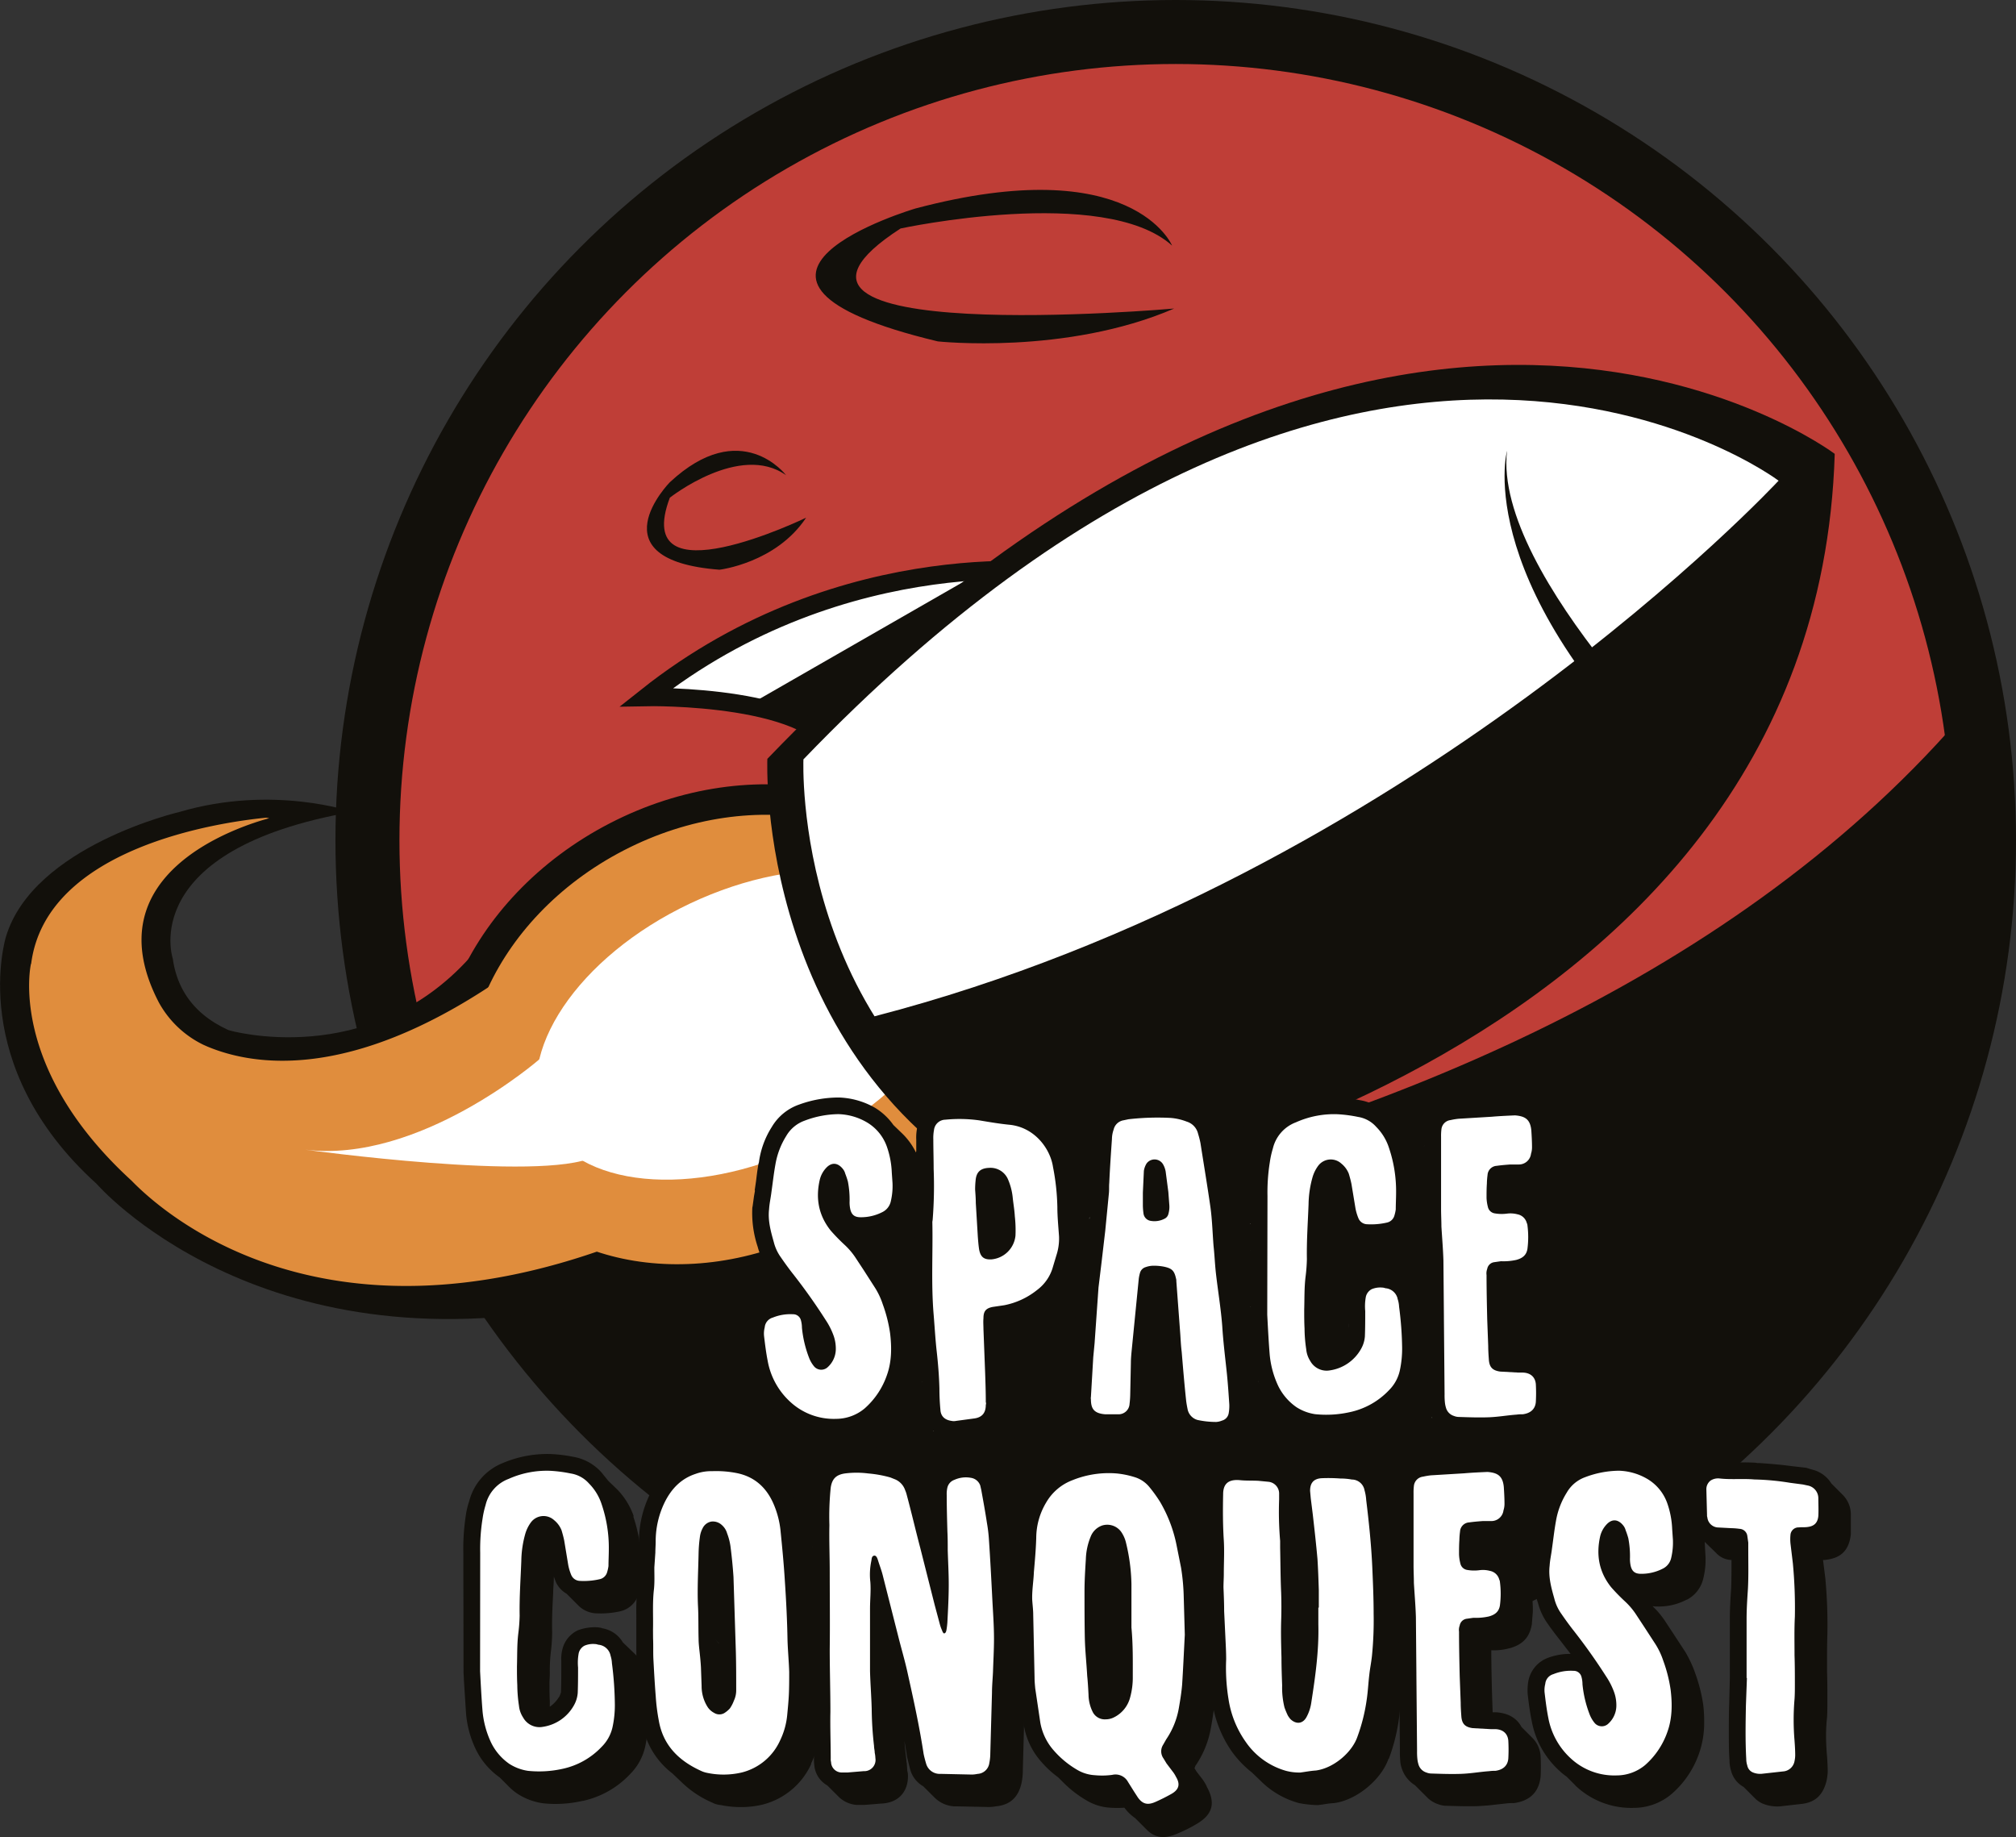 <svg xmlns="http://www.w3.org/2000/svg" viewBox="0 0 661.51 602.79"><rect x="0" y="0" width="661.51" height="602.79" fill="#333333" stroke="none"/><defs><style>.cls-1{fill:#bf3e37;stroke-width:21px;}.cls-1,.cls-3,.cls-6{stroke:#12100b;stroke-miterlimit:10;}.cls-2{fill:#12100b;}.cls-3,.cls-4{fill:#e08d3d;}.cls-3{stroke-width:10px;}.cls-5,.cls-6{fill:#fff;}.cls-6{stroke-width:6px;}</style></defs><title>logo</title><g id="planete"><circle class="cls-1" cx="385.79" cy="275.72" r="265.22"/><path class="cls-2" d="M283,639s320-2,474-178.67c0,0,14.6,75.75-10,136.54s-34.44,80-111.87,131.4-161.81,39.39-192.19,30.78S332.82,707.4,320.21,695,283.67,650.33,283,639Z" transform="translate(-114.21 -224.28)"/><path class="cls-2" d="M409.72,299.25s66.87-14.39,89.09,5.62c0,0-12.87-31.11-84.24-12.17,0,0-78.26,23.09,7.36,43.6,0,0,42,4.55,77.55-10.78C499.48,325.52,348.52,338.82,409.72,299.25Z" transform="translate(-114.21 -224.28)"/><path class="cls-2" d="M334,387.59s23-18.17,38.15-7.38c0,0-14.76-19.5-38.17,2.33,0,0-25,25.52,16.32,28.68,0,0,18.55-2.18,28.42-17.07C378.72,394.14,321,422.14,334,387.59Z" transform="translate(-114.21 -224.28)"/></g><g id="trace_fusée" data-name="trace fusée"><path class="cls-2" d="M284.22,544.06s-34,23.9-62.7,23.21c0,0-46.08,4.16-50.61-28.41,0,0-12.09-35.74,58.92-48.18,0,0-26.06-9-56.65,0,0,0-48,11.11-57,40.91,0,0-13.31,42.18,29.74,81.15,0,0,52.87,61.2,159.43,39.82C305.32,652.56,341.53,581.12,284.22,544.06Z" transform="translate(-114.21 -224.28)"/><path class="cls-2" d="M189.33,562.34s45.79,13.28,79.17-24C268.5,538.38,275.67,629.69,189.33,562.34Z" transform="translate(-114.21 -224.28)"/><ellipse class="cls-3" cx="350.95" cy="565.4" rx="91.8" ry="74.86" transform="translate(-334.48 -0.27) rotate(-27.31)"/><path class="cls-4" d="M200.8,493.1c-1.74.38-3.42.77-5,1.19Q198.22,493.69,200.8,493.1Z" transform="translate(-114.21 -224.28)"/><path class="cls-4" d="M293.89,532.45a187.44,187.44,0,0,1-17.45,14.47h0c-47.45,31.78-78.7,27.23-94.16,20.77l-.25-.11-1.06-.47a33.17,33.17,0,0,1-14.61-13.85c-22.11-42.41,26.41-57.87,36.25-60.52h-.13a5.09,5.09,0,0,1-.71-.13h-.27l-.18,0c-14.45,1.43-72,9.53-76.89,47.94l-.06,0s-7.87,33.75,33,71.13v0c10.56,10.9,62.2,56.6,157.57,21.56C314.93,633.15,412.34,567.61,293.89,532.45Zm-98.12-38.15c1.61-.42,3.29-.82,5-1.19Q198.22,493.69,195.77,494.29Z" transform="translate(-114.21 -224.28)"/><ellipse class="cls-5" cx="359.48" cy="560.54" rx="73.75" ry="44.05" transform="translate(-319.36 -16.76) rotate(-25.31)"/><path class="cls-5" d="M291.18,571.88s-39.43,34.37-76.93,29.62c0,0,77.5,10.73,94.75,2.37S312.35,574.75,291.18,571.88Z" transform="translate(-114.21 -224.28)"/></g><g id="fusee"><g id="ailes"><path class="cls-6" d="M464.72,412.32S391.84,401,326.33,453c0,0,58.08-1.13,63.21,20.51C389.55,473.54,462.44,450.61,464.72,412.32Z" transform="translate(-114.21 -224.28)"/><polygon class="cls-2" points="247.22 230.47 318.24 189.69 274.12 237.28 247.22 230.47"/></g><g id="ailes_-_copie" data-name="ailes - copie"><path class="cls-2" d="M545.48,581.74s-33.34,65.79-113.83,88.6c0,0,34.82-46.5,20.24-63.3C451.89,607,513.05,561.24,545.48,581.74Z" transform="translate(-114.21 -224.28)"/></g><g id="corps"><path class="cls-2" d="M366,473.28s-4.41,102.12,85.62,146.49c0,0,258.38-40.76,264.62-246.57C716.26,373.2,569.07,262.15,366,473.28Z" transform="translate(-114.21 -224.28)"/><path class="cls-5" d="M377.84,473.45s-4,93.3,78.22,133.83c0,0,236.06-37.23,241.76-225.27C697.82,382,563.34,280.55,377.84,473.45Z" transform="translate(-114.21 -224.28)"/><path class="cls-2" d="M697.82,382S577.05,512.16,401.15,557.76c0,0-13.86,15.33,52.45,57.27,0,0,132.7-30.79,185.36-88.64C639,526.39,727.41,441.63,697.82,382Z" transform="translate(-114.21 -224.28)"/><path class="cls-2" d="M608.71,372.19s-12.59,45.33,61.56,113.33l6.25-4.19S604,413.32,608.71,372.19Z" transform="translate(-114.21 -224.28)"/></g></g><g id="titre_v" data-name="titre v"><g id="conquest"><path class="cls-5" d="M716.43,720.2c-1.07-2.89-.83-8.09-4-9.21a87.64,87.64,0,0,0-14.1-3.62c-5-.86-9.94-1.68-15-1.24-4.34.37-8.32,1.67-12.46,2.78.32.88.61,1.77.92,2.63.92,2.57-1,5.47-3.49,6.15a5.09,5.09,0,0,1-6.15-3.49c-.31-.87-.57-1.76-.91-2.62.09.24-1-1.16-.14-.56a58.11,58.11,0,0,1-4.79-4,4.15,4.15,0,0,1-1.26-2.1c-5-.43-10.22-.83-15.21.06-3.24.58-8.1.33-10.79,2.46a5.66,5.66,0,0,1-.78.51,4.53,4.53,0,0,1-4,3.33c.94,2.42.12,5.61-2.5,6.67a5.43,5.43,0,0,1-.68,7,5.33,5.33,0,0,1-1.57,6.7,4.69,4.69,0,0,1,.23,1.41,4.61,4.61,0,0,1-1.31,3.3c1.16,2.24,1.3,4.78.72,7.87-.33,1.73,1.44,5.14,2,6.75a18,18,0,0,0,3.79,6.13,5,5,0,0,1,1.2,4c4.62,1.26,6,8.69.42,9.53-2.06.31-4.16.59-6.26.84-.21.56-.44,1.12-.65,1.68q-.2.51-.37,1l0,.17a9.25,9.25,0,0,1-.93,4.71,5.22,5.22,0,0,1-1.5,4,65.93,65.93,0,0,1,4.31,10c1.44,4.22,3.76,7.72,4.62,11.95a5.54,5.54,0,0,1,4.05,3.08,6.44,6.44,0,0,1,1.72.13c2,.45,3.74,1.69,5.72,2.29,3.36,1,6.77,1.68,10.22,2.36,2.43.48,4.83,1.1,7.23,1.74a3.93,3.93,0,0,1,1.43-2.75c2.86-2.24,8.69-5.34,9.21-9a3.46,3.46,0,0,1,.27-.89,4.47,4.47,0,0,1-.68-4.18,27.07,27.07,0,0,0,.65-6.5c.11-2.35.7-4.64.67-7a4.52,4.52,0,0,1,3.85-4.73q.1-1.69.17-3.37a5.24,5.24,0,0,1-1.06-1,30.73,30.73,0,0,1-5-9.13,29.94,29.94,0,0,0-4.33-7,3.87,3.87,0,0,1-.75-2.61,18.45,18.45,0,0,1-3-1.18c-5.75-2.93-.69-11.56,5-8.63-1.11-.56,2.52.5,2.72.57a7.15,7.15,0,0,0,3.33.28c1.21-.14,1.9-1.42,2.85-2.56-3.88-1.36-4.11-7.24-.68-9.13-1-3.75,3-8.41,7.27-5.83,3.33,2,7.43,4,7,8.65-.11,1.16-.23,2.31-.4,3.43a4.53,4.53,0,0,1,1.65,3.73c0,3.29-1.36,6.24-2.42,9.22A5.23,5.23,0,0,1,685,759a66.51,66.51,0,0,1,.67,12.06c-.18,3.13-1.6,5.9-2.1,8.94-.6,3.65.09,7.33-.66,11-.24,1.17-.47,2.31-.73,3.43a5.59,5.59,0,0,1,1.28,4.82c.22-1.28.09.28.13.61s.1.77.13,1.15a8.69,8.69,0,0,1-.1,2.21,5.1,5.1,0,0,1,1.13,2c.59,1.86,5.13,3.68,6.82,4.21a65.87,65.87,0,0,1,6.88,2.46,3.94,3.94,0,0,1,2.25,2.55,9.33,9.33,0,0,0,1.73-.39,4.37,4.37,0,0,1,3.79.32,15.7,15.7,0,0,1,2.08-3c1-1.08,2.35-1.94,2.66-3.48a39.44,39.44,0,0,0,.69-9c-.14-8.19.29-16.27-1.06-24.41a5.18,5.18,0,0,1,.38-3.06,5.44,5.44,0,0,1-.22-1.36c-.21-5.58-.33-11.17-.64-16.75-.22-3.89-.85-7.71-.5-11.61a13.45,13.45,0,0,1,4.67-9.51C718.5,728.7,718.19,725,716.43,720.2Z" transform="translate(-114.21 -224.28)"/><path class="cls-5" d="M616,807.92c-.09-4.13-3.19-8.31-4.59-12.18a58.33,58.33,0,0,0-3.65-8.24,5.58,5.58,0,0,1-.93.08,4.7,4.7,0,0,1-4.82-4.86,4.76,4.76,0,0,1-1.51-3.48c-.16-5.36-1.31-11.42,3.67-15.09,2.44-1.8,5.85-1.8,8.86-2.12a5.66,5.66,0,0,1,0-4.75,32,32,0,0,1-2.12-5.23,40.33,40.33,0,0,1-1.76-6.74,10.89,10.89,0,0,1,.29-3.72,2.56,2.56,0,0,1,0-.8,5.13,5.13,0,0,1-1.65-3.21h-.08c-2.71-.23-5-2.1-5-5,0-2.55,2.28-5.23,5-5,.92.08,1.83.2,2.74.33l1.16.16.31,0a5.26,5.26,0,0,1,1.61-4.54c-1.22-2.46-.45-6,2.31-7.08a5.51,5.51,0,0,1-.85-4.19,4.79,4.79,0,0,1-.84-1.34,4.85,4.85,0,0,1-3.46-1.47,5,5,0,0,1-1.46-3.54,4.93,4.93,0,0,1,.09-.87,5.54,5.54,0,0,1-1.42-.06c-4.12-.7-8.07-1.38-12.1-1.83a4.75,4.75,0,0,1-2.5,1.5c-3.77,1-7.36.56-11.19.76-3.19.16-5.25,2-7.63,3.83.2,1.76.17,3.55.4,5.34.35,2.71-2.54,5-5,5-3,0-4.65-2.3-5-5-.2-1.53.25-3.93-.61-5.07a28.67,28.67,0,0,0-2.85-2.64,5.34,5.34,0,0,1-.92-1.17c-2.23-.11-4.47-.19-6.67-.2-3.78,0-7.54.46-11.31.59.16,2.61-1.44,5.35-4.81,5.35a4.75,4.75,0,0,1-4.83-5.23c-6.46.09-12.91.45-19.36,0a5,5,0,0,1-1.9,3.71,5.69,5.69,0,0,1,.31,3.27,5.5,5.5,0,0,1-.94,4.36,5.41,5.41,0,0,1,0,7.36c4.47,1.75,3.84,9.65-1.9,9.65-5,0-6.11-6-3.4-8.68a5.06,5.06,0,0,1-2.76-6,5,5,0,0,1-2.65-5.08,5.67,5.67,0,0,1-.61,0,4.71,4.71,0,0,1-4.83-4.85,4.59,4.59,0,0,1-3.64-3.82c-4.49-1.07-10.87-2.36-15.39-1.5-3.36.65-6.63,1.89-10,2.27a4.92,4.92,0,0,1-2,1,13.82,13.82,0,0,1-4.4.31,5.19,5.19,0,0,1-1.14,2.16,15.05,15.05,0,0,1-4.15,3.22,6,6,0,0,1-.44,3.89c-.56,1.24-.39,3-.75,4.31a9.69,9.69,0,0,0-.7,3.42c.36,2.71-2.55,5-5,5-3,0-4.64-2.3-5-5-.29-2.19.58-4,1.05-6.08.41-1.82.63-3.49,1.18-5.18a8.62,8.62,0,0,1-1.48-.83,8.61,8.61,0,0,0-2.58-1.58,4.41,4.41,0,0,1-3.54-5.05c-4.95-.69-10.07-1.21-14.33,1.29l.28.74c2.27,6.05-7.4,8.64-9.64,2.66-.7-1.87-.95-5-3.23-5.53a69.6,69.6,0,0,0-7.63-1.14c-3.94-.38-7.89-.61-11.83-1a4.7,4.7,0,0,1-4.74,4l-1.28,0a18.31,18.31,0,0,1-.53,5.18,3.87,3.87,0,0,1-1.08,2.1q.71,1.31,1.33,2.68a10.23,10.23,0,0,1,1,5.72c-.18,1.35-.65,2.7-.73,4.05-.39,6.41-10.39,6.44-10,0a21.14,21.14,0,0,1,.55-3.85c.13-.53.44-1.05.19-1.58a19,19,0,0,0-3.27-5.29,4.61,4.61,0,0,1-1.4-3.95,4.44,4.44,0,0,1-1.06-1.15c-.78-.23-1.56-.47-2.33-.74A5.22,5.22,0,0,1,363.5,706c-1.43-.29-2.86-.57-4.31-.8-4.07-.67-8.42-1.59-12.57-1.24-3.67.31-7.17,1.4-10.86,1.59a31.37,31.37,0,0,0-2.95,4.33c-3.13,5.27-4,10.57-5,16.53-1.07,6.35-10.71,3.65-9.64-2.66.25-1.49.5-3,.78-4.42a5.15,5.15,0,0,1-1.28-1.47c-2.86-4.86-5.39-9.69-11-11.83a5.25,5.25,0,0,1-2.71-2.33c-9.25-.09-19.09-1.59-27.29,3.77-4.48,2.92-4.16,6.72-6.73,10.89a21.79,21.79,0,0,1-1.74,2.29,5.09,5.09,0,0,1,.46,2.15,36.62,36.62,0,0,1-1.14,8.2,39.65,39.65,0,0,0,.3,6.47c.19,4-1,8-.36,12a29.14,29.14,0,0,1,.45,5.79,4.59,4.59,0,0,1,1.39,4.84c-.87,3.26-.16,7.39-.73,10.85-.39,2.38,0,4.76-.26,7.16a15.64,15.64,0,0,0,0,5.8c1.07,3.94,2.84,7.63,4,11.54a30.86,30.86,0,0,0,2.68,7.13c3.75,6.27,10.9,8.49,17.33,11l2,.81a4.81,4.81,0,0,1,2.8-.82,5.4,5.4,0,0,1,1.41.18,5.53,5.53,0,0,1,.93-.34c1.88-.5,3.48-1.69,5.33-2.33a55.69,55.69,0,0,1,5.75-1.33c3-.71,6.88-1.57,9.21-3.71a5.29,5.29,0,0,1,1.58-1c-.73-1.52-1.38-3.12-2-4.79-2.37-6,7.3-8.58,9.64-2.66.29.73.57,1.49.86,2.25a5.6,5.6,0,0,1,1-.09c3.85,0,5.4,3.57,4.65,6.44.86.39,1.73.74,2.53,1.13,5,2.43,10.13,5.34,15.7,6.3,3.94.68,11.41,1.67,14.57-1.55s3.55-8,5.4-11.85c2.78-5.76,11.28-.81,8.69,4.92.92,1.77,1.89,3.68,3.5,4.08a48.55,48.55,0,0,0,7.63,1.27c5.62.47,11.26.49,16.87,1a5.23,5.23,0,0,1,.2-.49c-4.51,0-5.83-5-3.94-7.92-2.9-2.64-1.82-8.82,3.25-8.82,4.56,0,5.89,5,4,7.93a5.44,5.44,0,0,1,1.05,6.2,4.61,4.61,0,0,1,4.67,3.87,70.52,70.52,0,0,1,11.23.95c3.39.67,6.76.4,10.19.27,1.72-.07,3.43.06,5.14.13-1.86-2.55-1.08-6.93,2.35-7.93a5.43,5.43,0,0,1-.14-7.14c-4.47-1.74-3.85-9.66,1.89-9.66,4.88,0,6.06,5.72,3.56,8.51a4.89,4.89,0,0,1,2.92,4.92,4.57,4.57,0,0,1,4.37,3.75,5.55,5.55,0,0,1,1.07-.1,4.54,4.54,0,0,1,4.31,2.63,5.52,5.52,0,0,1,1.19-.13,4.71,4.71,0,0,1,4.83,4.85,48.81,48.81,0,0,1,14.54,4c3.68,1.81,7.12,4,11.08,5.19l1.32.36a4.6,4.6,0,0,1,1.52-3c2-1.89,2.74-4.76,5-6.51.75-.59,1.52-1.16,2.29-1.73a5.58,5.58,0,0,1-.65-4.56c-4.85-1.39-4.43-9.56,1.25-9.78a5.58,5.58,0,0,1-.67-4.38c-3.17-2.53-2.16-9,3-9,3.85,0,5.4,3.56,4.65,6.43a5.33,5.33,0,0,1,1.52,5.72c3.24.27,4.65,3.19,4.27,5.81a4.58,4.58,0,0,1,4.31,3.83c4.66.67,8.91,2.93,13.55,3.73a108.35,108.35,0,0,0,17.2,1.3,4.61,4.61,0,0,1,4.72-3.89,5.51,5.51,0,0,1,1.2.13,4.55,4.55,0,0,1,4.43-3.21,5.3,5.3,0,0,1,1.13-3.38c-2.93-1.68-3.12-6.33-.55-8.38-2-2.92-.64-8,4-8,5.19,0,6.2,6.47,3,9a5.52,5.52,0,0,1-.27,6.35c2.37,1.35,2.94,4.63,1.74,6.93a4.71,4.71,0,0,1,.81,1.23h.17a4.54,4.54,0,0,1,4.3,2.61,4.64,4.64,0,0,1,4.24,4.39c2.63.4,5.32,1,7.9.81,3.46-.28,6.93-1.34,10.33-2a51.88,51.88,0,0,0,10-3.26c.5-.21,1.41-.46,2.41-.75A5.36,5.36,0,0,1,616,807.92ZM320.5,768.83c-3.93,0-5.46-3.7-4.6-6.6a5.11,5.11,0,0,1-.61-1.39,5.6,5.6,0,0,1-.87.08,5.06,5.06,0,0,1-2.17-.46,4.83,4.83,0,0,1-2.75.79,4.9,4.9,0,0,1-2.58-.68,4.65,4.65,0,0,1-3.33,1.26,5.53,5.53,0,0,1-1.21-.13,4.54,4.54,0,0,1-1.74,2.08A87.43,87.43,0,0,0,299.16,778c2.14,2.88.86,8.18-3.83,8.18-5.07,0-6.15-6.18-3.25-8.82a5.4,5.4,0,0,1,.88-7.25,5.34,5.34,0,0,1,1.06-7.62,5.59,5.59,0,0,1-.67-4.45,5.35,5.35,0,0,1-.27-8,5.15,5.15,0,0,1-2-5c-1-2.93.49-6.86,4.53-6.86,3.57,0,5.16,3.07,4.78,5.81a5.64,5.64,0,0,1,.31,1.83,4.43,4.43,0,0,1,3.16,2.77,5.7,5.7,0,0,1,.93-.08,4.53,4.53,0,0,1,4.37,2.77l.38,0a5.06,5.06,0,0,1,2.17.46,4.82,4.82,0,0,1,2.75-.79,5.58,5.58,0,0,1,.79.06,4.65,4.65,0,0,1,4.79-4.31c5.1,0,6.16,6.25,3.19,8.87a5.4,5.4,0,0,1,1.33,5.4C326.38,763.87,325,768.83,320.5,768.83Zm28.92-1.17c-6.45,0-6.45-10,0-10S355.87,767.67,349.42,767.67Zm128.25-27.58c-6.45,0-6.45-10,0-10S484.12,740.08,477.67,740.08Z" transform="translate(-114.21 -224.28)"/><path class="cls-2" d="M266.24,733.73a71.83,71.83,0,0,1,.77-11.88,27.24,27.24,0,0,1,1.21-5.17,18.33,18.33,0,0,1,10.67-12.21A37.38,37.38,0,0,1,295,701.39a48.73,48.73,0,0,1,7.15.88,16.07,16.07,0,0,1,9.35,5.06l2.31,2.86.11.11,2.86,2.75a23.83,23.83,0,0,1,5.39,8.8H322a49.46,49.46,0,0,1,2.64,16.28c0,1-.11,2-.11,2.86v2.86a23.19,23.19,0,0,1-.66,3.41h-.11a8.17,8.17,0,0,1-6,5.72,29.54,29.54,0,0,1-8.25.66,8.77,8.77,0,0,1-5.39-2.42l-4-4a8.54,8.54,0,0,1-3.52-3.85l-.66-1.76v.44c0,1.65-.22,3.41-.22,5-.22,4.29-.44,8.47-.33,12.87a54.7,54.7,0,0,1-.44,6.49,53.58,53.58,0,0,0-.33,7c0,1-.11,2.09-.11,3.08,0,2.09,0,4,.11,6.05v1.76a10.38,10.38,0,0,0,3-3.19v.11a8.47,8.47,0,0,0,.66-1.65c.11-2.31.11-5.94.11-8.14v-2.09a12.69,12.69,0,0,1,.44-4.18,9.3,9.3,0,0,1,5-5.94,15.84,15.84,0,0,1,5.61-1,9.32,9.32,0,0,1,2.09.22c.11,0,.11.11.22.11a9.6,9.6,0,0,1,6.82,4.62l4,3.85a10,10,0,0,1,2.53,4.62,15.94,15.94,0,0,1,.66,3.3l.33,3.08a86.88,86.88,0,0,1,.66,11v.11a35.1,35.1,0,0,1-.88,8.47,18.45,18.45,0,0,1-5,8.91,30,30,0,0,1-15.4,8.69h-.11a40,40,0,0,1-8.8,1,38,38,0,0,1-4.18-.22,20.45,20.45,0,0,1-8.47-3.19,19.12,19.12,0,0,1-3.19-2.75l-2.53-2.53a24.24,24.24,0,0,1-7.81-9.13,33.58,33.58,0,0,1-3.3-12.65l-.66-10.34c0-.88-.11-1.76-.11-2.64Zm5.5,38.94c.22,4.18.44,8.47.77,12.65a30.73,30.73,0,0,0,2.86,10.78,18.19,18.19,0,0,0,5.94,6.93,15.53,15.53,0,0,0,6.16,2.31,35.55,35.55,0,0,0,11.33-.66,24.8,24.8,0,0,0,12.87-7.26,13.1,13.1,0,0,0,3.52-6.38,33.84,33.84,0,0,0,.77-7.48A112,112,0,0,0,315,770a9.35,9.35,0,0,0-.44-2.42,4.46,4.46,0,0,0-4.07-3.63,3.27,3.27,0,0,0-1.1-.22,7.2,7.2,0,0,0-3.41.55,3.79,3.79,0,0,0-1.87,2.42,17.09,17.09,0,0,0-.22,4.73c0,2.75,0,5.61-.11,8.36a9.79,9.79,0,0,1-1.32,4.18,14,14,0,0,1-10.12,6.93,6.13,6.13,0,0,1-6.49-3.08A8.48,8.48,0,0,1,284.5,784a47.51,47.51,0,0,1-.55-6.82c-.11-2.09-.11-4.07-.11-6.16.11-3.63,0-7.15.44-10.78a54,54,0,0,0,.44-5.83c-.11-6.05.33-12.1.55-18a34.21,34.21,0,0,1,1.32-8.91,11.93,11.93,0,0,1,1.87-3.74,5.15,5.15,0,0,1,7.59-.66,8.06,8.06,0,0,1,2.42,3.3c.33,1.1.66,2.31.88,3.41l1.32,8a16.37,16.37,0,0,0,1,3.3A3.16,3.16,0,0,0,304.3,743a23.08,23.08,0,0,0,6.71-.55,3.23,3.23,0,0,0,2.42-2.31,12.86,12.86,0,0,0,.44-2c0-1.76.11-3.63.11-5.5A44.25,44.25,0,0,0,311.67,718a17.26,17.26,0,0,0-4.18-6.93,10.05,10.05,0,0,0-6-3.3,44.77,44.77,0,0,0-6.71-.88,30.53,30.53,0,0,0-13.64,2.64,12.17,12.17,0,0,0-7.59,8.58,29.86,29.86,0,0,0-1,4.51,62.19,62.19,0,0,0-.77,11.11Z" transform="translate(-114.21 -224.28)"/><path class="cls-2" d="M323.33,745.28c.11-1.43.11-3.41.11-4.95v-1.87l.33-5.06V731c0-.33.11-.66.11-1a35,35,0,0,1,3.52-15.29c2.75-5.61,7.15-10.12,13.31-12.1a26.19,26.19,0,0,1,7.15-1.1,39.24,39.24,0,0,1,9.46.77,23.05,23.05,0,0,1,12.87,8.36l3.19,3.19a22.68,22.68,0,0,1,4.84,7.26l-.11-.11a39.31,39.31,0,0,1,2.75,10.23c.55,5.5,1.21,11.44,1.54,16.94.44,6.38.77,13.53.88,19.91,0,1.65.11,3.08.22,4.73l.33,5.5c0,2.42,0,5.28-.11,7.7-.11,2.09-.33,4.51-.55,6.6v.55a29.9,29.9,0,0,1-2.86,9.9h.11a24,24,0,0,1-16.17,13.42,30,30,0,0,1-7,.77,31.72,31.72,0,0,1-6.49-.66,7,7,0,0,1-2.75-.77,33.14,33.14,0,0,1-10.12-6.71L335,806.34l-.11-.11a26.15,26.15,0,0,1-9.9-16.17,60.57,60.57,0,0,1-1.1-8.69c-.33-4-.55-8.14-.77-12.1-.11-1.1-.11-2.86-.11-4V754.52A82.43,82.43,0,0,1,323.33,745.28Zm5.17,16.61c.11,2.2,0,4.51.11,6.82.22,4.07.44,8.14.77,12.21a64.89,64.89,0,0,0,1,7.92c1.43,8.25,6.71,13.31,14.08,16.61a8.27,8.27,0,0,0,1.76.55,26.22,26.22,0,0,0,11.33-.11,18.8,18.8,0,0,0,12.65-10.56,24.34,24.34,0,0,0,2.31-8.25c.22-2.31.44-4.51.55-6.82s.11-5,.11-7.37c-.11-3.52-.44-6.93-.55-10.34-.11-6.49-.44-13.09-.88-19.58-.33-5.5-.88-11.11-1.43-16.61a29.89,29.89,0,0,0-2.31-8.69c-2.31-5.28-6.16-8.8-11.88-10a34.87,34.87,0,0,0-8.25-.66,15,15,0,0,0-5.39.88c-4.73,1.54-7.92,4.84-10.12,9.24a29.06,29.06,0,0,0-3,12.87c0,1.32-.11,2.53-.11,3.74l-.33,4.84c0,2.42.11,4.73-.11,7-.55,4.51-.22,8.91-.33,13.42Zm27.17,4.51c.11,4.18.11,8.25.11,12.32a8,8,0,0,1-.77,3.63,11.07,11.07,0,0,1-1.32,2.53,8.75,8.75,0,0,1-1.87,1.54,3.23,3.23,0,0,1-3.3-.11,5.71,5.71,0,0,1-2.09-1.87,12.72,12.72,0,0,1-2-6.93l-.22-6.16c-.11-2-.33-4.07-.55-6-.11-1.1-.22-2.2-.22-3.3-.11-3.74,0-7.48-.22-11.22-.22-5.61.11-11.22.22-16.94a44.59,44.59,0,0,1,.44-5.39,8.07,8.07,0,0,1,.88-2.75,3.94,3.94,0,0,1,2.86-2.2,4.29,4.29,0,0,1,3.41,1.1,5.66,5.66,0,0,1,1.76,2.75,19.6,19.6,0,0,1,1.1,4.18c.44,3.41.77,6.71,1,10.12ZM349,762.34l1.1,1.21v-.11Z" transform="translate(-114.21 -224.28)"/><path class="cls-2" d="M417.16,810.41a9.18,9.18,0,0,1-4.29-5.5l-1-4-.88-5.39c.11,2.2.44,4.4.66,6.6a1.64,1.64,0,0,0,.11.66c0,.33.11,1.54.11,1.87a6.42,6.42,0,0,0,.22,1.43c.44,4.84-2,9.68-8.69,10h-.11l-5.39.44h-2.64a9.51,9.51,0,0,1-5.72-2.53l-3.85-3.85a8.47,8.47,0,0,1-4.29-6.71,13.33,13.33,0,0,1-.11-2.09v-3c0-1-.11-2-.11-3.08v-3.08c0-2.2-.11-4.4,0-6.27,0-1.65-.11-3.3-.11-4.95V776c-.11-3-.11-7.81-.11-10.56v-25.3c0-1-.11-2.09-.11-3.08v-6.16c0-2.09-.11-4.29,0-6.16V723a92.91,92.91,0,0,1,.44-11.22c1-5.72,3.63-8.36,9.13-9.35h-.11a20.78,20.78,0,0,1,4.4-.33c1.43,0,3.41.11,4.84.22a43.7,43.7,0,0,1,8.91,1.76l1.54.55a15.18,15.18,0,0,1,5.39,4.84l3.63,3.52.33.33a4.73,4.73,0,0,1,.22-1.32v-.44a9.76,9.76,0,0,1,5.83-6.82,15.27,15.27,0,0,1,8.25-.88,9.29,9.29,0,0,1,6.6,4.51l3.19,3.3.11.11.44.33a9.82,9.82,0,0,1,2.31,3.74l.44,1.87c.66,3.63,1.32,7.37,1.87,11a49.33,49.33,0,0,1,.77,6.16c.44,6.38.77,13.2,1.1,19.58,0,.77.11,1.76.22,2.86.22,3.19.33,6.93.33,10.23,0,2.42-.11,5.06-.22,7.48,0,1.21-.11,2.2-.11,3.41,0,.77-.11,1.76-.11,2.53-.11,1.54-.22,3-.22,4.4L449.83,805a19.9,19.9,0,0,1-.44,4.4c-1,4.4-3.52,7.15-8.47,7.59a13.5,13.5,0,0,1-2.2.22L428.6,817h-1.21a10,10,0,0,1-6.38-2.75Zm-14.85-74.14c.55,1.76,1.21,3.41,1.65,5.28l5.28,20.79c.88,3.41,1.87,6.82,2.64,10.23,2,9,4,18,5.39,27.17.22,1.1.55,2.31.88,3.41a4.63,4.63,0,0,0,4.29,3.19h.66l10.12.22a10.93,10.93,0,0,0,1.76-.22,4.1,4.1,0,0,0,3.85-3.52,16.78,16.78,0,0,0,.33-3.3l.55-19.8c0-2.2.22-4.51.33-6.82.11-3.63.33-7.26.33-10.89,0-4.4-.33-8.69-.55-13-.33-6.49-.66-12.87-1.1-19.36a48.69,48.69,0,0,0-.66-5.61c-.55-3.63-1.21-7.26-1.87-10.89l-.33-1.43a3.83,3.83,0,0,0-3.08-2.53,9.1,9.1,0,0,0-5.39.66,3.58,3.58,0,0,0-2.31,2.53,9.45,9.45,0,0,0-.22,2.53c0,4,.11,7.92.22,11.88.11,2.09.11,4.07.11,6.16.11,3.74.33,7.48.33,11.22,0,4.07-.22,8.14-.44,12.32a23.48,23.48,0,0,1-.33,2.75c-.11.33-.11.77-.66,1-.33.11-.66-.66-.77-1a13,13,0,0,1-.77-2.2l-1.65-6.16-4.73-18.7c-1.54-5.83-2.86-11.55-4.4-17.27a9.63,9.63,0,0,0-.55-1.65,5.92,5.92,0,0,0-3.19-3.52l-1.65-.66a38.48,38.48,0,0,0-7.26-1.32,30.06,30.06,0,0,0-7.7,0c-2.86.44-4.18,1.76-4.62,4.62a92.31,92.31,0,0,0-.44,12.32c-.11,5.17.11,10.23.11,15.4,0,8.36.11,16.83,0,25.3,0,6.82.22,13.75.22,20.57-.11,5.17.11,10.34.11,15.4a3.4,3.4,0,0,0,.11,1.1,3.5,3.5,0,0,0,3.41,3.41h2l5.28-.44a3.68,3.68,0,0,0,3.85-4.29,9.63,9.63,0,0,0-.22-1.76c0-.77-.22-1.43-.22-2.2a113.74,113.74,0,0,1-.77-12.21c-.11-4.18-.44-8.25-.55-12.32V752.21c0-3,.33-5.83.11-8.8a21.68,21.68,0,0,1,.33-7c.11-.66.11-1.43.77-1.65C401.76,734.5,402.09,735.6,402.31,736.26Zm41.14-24.64c.11,0,.11,0,.11.11Z" transform="translate(-114.21 -224.28)"/><path class="cls-2" d="M461.38,807.43a32.74,32.74,0,0,1-5.39-4.95,24,24,0,0,1-5.83-12.1l-1.76-12.1a26.48,26.48,0,0,1-.22-3.41l-.44-20.68c0-.55-.11-1.65-.22-2.75,0-.22-.11-.66-.11-1.1v-.77a45,45,0,0,1,.33-6.71,31.1,31.1,0,0,0,.22-3.19c0-.44.11-.77.11-1.21.33-3.3.55-6.38.66-9.57a29.16,29.16,0,0,1,4-14.41,21.59,21.59,0,0,1,11.44-9.68,39.79,39.79,0,0,1,17.16-2.53,31.54,31.54,0,0,1,7.48,1.65,15.9,15.9,0,0,1,6.93,4.95l1,1.43,3.19,3.08,1.1,1.21a47.65,47.65,0,0,1,3.74,5.28A50.69,50.69,0,0,1,510.88,736l1.43,7.26a71.06,71.06,0,0,1,1,10.45l.33,12.65L513.3,772c-.11,3.63-.44,7.37-.55,10.89-.22,2.42-.66,5.39-1.21,8.36a31.47,31.47,0,0,1-4.84,12.1c-.33.33-.33.77-.55,1.1l.66,1.1,1.87,2.42a17,17,0,0,1,1.54,2.53l-.11-.11c3.08,5.5,2.09,9.35-3.52,12.54a46.29,46.29,0,0,1-5.72,2.86c-4.4,2-7.59,1.65-10.34-1.1l-3.85-3.85a14.49,14.49,0,0,1-3.52-3.41,34.11,34.11,0,0,1-4.73,0,16.94,16.94,0,0,1-7.37-2.2,36.41,36.41,0,0,1-7.7-5.83Zm41.25-59.07a70.3,70.3,0,0,0-.88-9.68l-1.43-7.15a45.57,45.57,0,0,0-5.5-14.52,46.73,46.73,0,0,0-3.41-4.73,10,10,0,0,0-4.51-3.19,29.24,29.24,0,0,0-6.16-1.32,31.71,31.71,0,0,0-14.63,2.2,16.82,16.82,0,0,0-8.58,7.26,22.76,22.76,0,0,0-3.3,11.66c-.11,3.74-.44,7.48-.77,11.22-.11,3-.66,6.05-.55,9.13.11,1.65.33,3.3.33,4.84l.44,20.68c0,1.21.11,2.31.22,3.52l1.65,11.11a18.63,18.63,0,0,0,4.51,9.35,30.65,30.65,0,0,0,8,6.49,12.77,12.77,0,0,0,5.39,1.54,24.91,24.91,0,0,0,5.72-.11,4.66,4.66,0,0,1,5.17,2.31l2,3.19,1.21,1.87c1.54,2.2,3.19,2.64,5.72,1.54q2.64-1.16,5.28-2.64c2.53-1.43,3-3.19,1.54-5.61a9.47,9.47,0,0,0-1.1-1.76l-2-2.64-1-1.65a4,4,0,0,1-.11-4.51l1-1.76A26.17,26.17,0,0,0,501,784.88c.44-2.53.88-5.17,1.1-7.81.33-5.06.55-10.12.88-16.39Zm-16.72,26a24.47,24.47,0,0,1-.88,6.93,10.09,10.09,0,0,1-5.28,6.49,6,6,0,0,1-2.75.66,4.42,4.42,0,0,1-4.18-2.31,13,13,0,0,1-1.43-5.72c-.11-2.09-.22-4.18-.44-6.27-.22-4.07-.66-8-.77-12.1-.11-5.17-.11-10.45-.11-15.62,0-3.52.22-7,.44-10.56a21,21,0,0,1,1.54-7.26,6.29,6.29,0,0,1,3.74-3.74,5.64,5.64,0,0,1,6.27,2,10.48,10.48,0,0,1,1.65,3.74A61.51,61.51,0,0,1,485.47,744v14.3C486,764.09,485.91,769.15,485.91,774.33ZM477,730.88l1.32,1.43v-.11Z" transform="translate(-114.21 -224.28)"/><path class="cls-2" d="M538,709.53l.77.77c.77-3.41,3.08-6.16,8.91-6.49a65.85,65.85,0,0,1,6.6.11,29.87,29.87,0,0,1,4.51.44,9.79,9.79,0,0,1,6.71,4.07l4.4,4.29a10,10,0,0,1,2.42,4.4,18,18,0,0,1,.55,4.07l.22.11c.88,7.37,1.65,15.18,2,22.55.22,5.06.44,10.34.44,15.4a125.32,125.32,0,0,1-.55,14.52l-.44,2.86a24.06,24.06,0,0,0-.44,3.3l-.33,3.41c-.11,1.65-.33,3.52-.55,5.06a60.86,60.86,0,0,1-3.3,13h-.11c-2.31,6.71-10.34,13.53-17.82,14.52a29.76,29.76,0,0,0-3.63.44l-1.76.22a35.23,35.23,0,0,1-6.16-.66,28.14,28.14,0,0,1-12.76-7.48l-2.64-2.53a34.14,34.14,0,0,1-6.49-6.71,38.29,38.29,0,0,1-6.6-16.61v.11a75.63,75.63,0,0,1-.88-14.08c0-2.09-.11-4.07-.22-6.16l-.44-9.35c0-2.53-.11-5.17-.22-7.81v-1.21c0-.44.11-.77.11-1.21v-8.25c0-1.54.11-2.86,0-4.51-.22-3-.33-6.93-.33-9.9v-2.75c0-.88.11-1.87.11-2.86,0-6.71,3.08-10.78,11.33-10.12,1.21.11,2.2.11,3.19.11.44,0,1,.11,1.54.11h1.54l3.63.33C534.53,705.68,536.84,707.22,538,709.53Zm8.8,42.24v5.5c.22,8.69-1,17.16-2.31,25.63a14,14,0,0,1-1.54,4.73c-1.21,2.31-3.41,2.53-5.28.77a8.43,8.43,0,0,1-.88-1.21,26.88,26.88,0,0,1-1.1-2.64,27.18,27.18,0,0,1-.77-7.26c-.11-3-.22-6-.22-9.13-.11-4-.22-7.92-.11-11.88.11-3.19.11-6.27,0-9.46-.22-4.95-.22-9.79-.33-14.74v-2.2a112.47,112.47,0,0,1-.33-13.64v-2a3.89,3.89,0,0,0-3.41-3.74l-3.41-.33c-2.09-.11-4.18,0-6.16-.22-4-.33-5.39,1.54-5.39,4.62-.11,5.06-.11,10.12.22,15.18.22,3.63,0,7.26,0,11,0,1.43-.11,2.86-.11,4.4.11,2.64.22,5.28.22,7.81l.44,9.24c.11,2.2.22,4.4.22,6.6a63.79,63.79,0,0,0,.77,13A32.77,32.77,0,0,0,523,795.88a23.93,23.93,0,0,0,13.2,9.46,16.87,16.87,0,0,0,4.73.55c1.65-.22,3.3-.55,5.06-.66,5.83-.77,11.88-5.94,13.64-11.11a58.7,58.7,0,0,0,3-11.88c.44-2.86.55-5.61.88-8.36.22-2.09.66-4.18.88-6.27a116.83,116.83,0,0,0,.55-13.86c0-5.06-.22-10.12-.44-15.18-.33-7.37-1.1-14.74-2-22.11a14.88,14.88,0,0,0-.55-3.19,4.26,4.26,0,0,0-4.18-3.52,20.51,20.51,0,0,0-3.74-.33,53.35,53.35,0,0,0-5.94-.11c-3.3.11-4,2.09-4,4.18l.22,2.42.66,5.28c.55,4.84,1.1,9.68,1.54,14.63.22,3.41.33,6.82.44,10.23v5.72ZM573,721.3a.11.11,0,0,0,.11.11Z" transform="translate(-114.21 -224.28)"/><path class="cls-2" d="M573.25,755.29c-.11-2.53-.22-4.73-.44-7.26l-.22-4.18v-1.32c0-.44-.11-.88-.11-1.43V714.48a28.06,28.06,0,0,1,.11-3.3c.77-4.18,3.3-7.15,8-7.7A11.37,11.37,0,0,0,583,703l11.11-.66c2-.22,4.62-.22,6.82-.33.44,0,1-.11,1.43-.11,4.29.33,7.37,1.43,9.13,4.4l4.07,4.07c1.43,1.43,2.31,3.74,2.64,7.15.11,1.76.22,4,.22,5.83a14,14,0,0,1-.55,3.74c-1.1,4.29-4,6.6-8.36,7h-3.41l-2,.22c.22,0,.33.11.55.11a10.74,10.74,0,0,1,5.83,4.51l3.74,3.74a8.73,8.73,0,0,1,2.2,3.63,11.64,11.64,0,0,1,.55,2.09c.11,1.21.22,2.64.22,4.29,0,.77-.22,2.75-.33,4.51-.77,4.73-3.41,6.82-7.26,7.92h-.11a18.61,18.61,0,0,1-5.83.66h-.11c0,4.51.11,9.13.22,13.64l.22,6.71h1c4,.22,6.93,1.87,8.47,4.84l3.63,3.63a9.33,9.33,0,0,1,2.64,5.94c.11,2.31.11,4.51,0,6.71-.55,5.17-3.63,8-8.8,8.69a17,17,0,0,0-2.53.11l-4,.44c-1.54.22-3.74.33-5.17.44-3.19.11-6.82,0-10.12-.11a7.94,7.94,0,0,1-3.08-.55,9.06,9.06,0,0,1-3.52-2.2l-4-4a10.16,10.16,0,0,1-4.4-5.72,8.56,8.56,0,0,1-.44-2.31,31.11,31.11,0,0,1-.11-3.3l-.22-25.41Zm1.21,48.84h.11a.11.11,0,0,1-.11-.11Zm4.51-30.8v.44l.22,25.08a21.31,21.31,0,0,0,.11,2.64,8.82,8.82,0,0,0,.33,1.65,3.91,3.91,0,0,0,2.64,2.75,4.4,4.4,0,0,0,1.65.33c3.3.11,6.49.22,9.68.11s6.16-.66,9.24-.88a11.92,11.92,0,0,1,2-.11c2.53-.33,4.07-1.65,4.29-4a53.3,53.3,0,0,0,0-5.94c-.22-2.31-1.76-3.63-4.18-3.74h-1.54l-5.94-.33c-2.42-.33-3.52-1.32-3.74-3.74-.11-1.54-.22-3.08-.22-4.62l-.33-8.8c-.11-4.84-.22-9.68-.22-14.52a4.09,4.09,0,0,1,.22-2,2.69,2.69,0,0,1,2.2-2.2l2.31-.33a19.31,19.31,0,0,0,5.06-.44c2-.55,3.3-1.54,3.63-3.63a30.05,30.05,0,0,0,0-7.7,2,2,0,0,0-.22-.77,3.91,3.91,0,0,0-3.08-2.86,8.94,8.94,0,0,0-3.41-.22,13.23,13.23,0,0,1-4.18-.11,2.71,2.71,0,0,1-2.09-2.09,13.85,13.85,0,0,1-.44-3c0-1.54,0-3.08.11-4.62a24.94,24.94,0,0,1,.22-2.86,3.19,3.19,0,0,1,3-3c1.54-.22,3-.33,4.4-.44h2.86a4,4,0,0,0,4-3.52,6.89,6.89,0,0,0,.33-2.09c0-1.87-.11-3.74-.22-5.5-.33-3.74-2.09-4.73-5.28-5h-.22c-2.42.11-5,.22-7.48.44l-10.89.66a22.15,22.15,0,0,0-2.64.44,3.4,3.4,0,0,0-3,3.08,17.12,17.12,0,0,0-.11,2.42v23.76c0,1.87.11,3.74.11,5.61.22,3.74.55,7.48.66,11.22Z" transform="translate(-114.21 -224.28)"/><path class="cls-2" d="M631.77,810.74a6.63,6.63,0,0,1-.88-.88l-2.64-2.64a17.15,17.15,0,0,1-2.2-1.76,29.17,29.17,0,0,1-9.24-16.5c-.55-2.64-1-5.94-1.32-8.8a18.09,18.09,0,0,1,.22-4.29,10.14,10.14,0,0,1,6.38-7.59,20.69,20.69,0,0,1,7.48-1.32l-3.74-4.84c-1.21-1.54-2.64-3.41-3.85-5.17a20.15,20.15,0,0,1-3.08-6.6,35.12,35.12,0,0,1-1.76-12.87,4.77,4.77,0,0,0,.11-.55l.44-3.19.33-1.87h-.11l.44-3c.22-1.76.44-3.74.77-5.5,0-.33.22-.66.22-1a28.51,28.51,0,0,1,4.18-11.33,16.83,16.83,0,0,1,9-7.37,38,38,0,0,1,13.09-2.31,25.47,25.47,0,0,1,11.66,3.3,20.37,20.37,0,0,1,6.16,5.72l3.19,3.08a22.64,22.64,0,0,1,5,7.59,30.06,30.06,0,0,1,2,10.12l.22,3.85a25.5,25.5,0,0,1-.77,7.37,10.44,10.44,0,0,1-5.39,6.82h-.11a19.42,19.42,0,0,1-9.57,2.2,6.81,6.81,0,0,1-1.54-.11l.88.88a27.8,27.8,0,0,1,3.41,4.29l2.75,4.18,3.74,5.72a39.31,39.31,0,0,1,3.41,7.48,52,52,0,0,1,2.42,9.68,44.63,44.63,0,0,1,.33,5.72A30.19,30.19,0,0,1,671.59,800a31.05,31.05,0,0,1-8.8,12.87,19.24,19.24,0,0,1-12.54,4.62A26.48,26.48,0,0,1,631.77,810.74ZM662.9,726a28.9,28.9,0,0,0-1.65-8.58,15.07,15.07,0,0,0-6.6-7.92,19.53,19.53,0,0,0-9.24-2.64A32.09,32.09,0,0,0,634.3,709a11.42,11.42,0,0,0-6,5.06,25.55,25.55,0,0,0-3.52,9.24c-.55,3-.88,6.05-1.32,9.13-.22,1.87-.66,3.74-.77,5.61-.44,3.74.55,7.26,1.54,10.78a14.66,14.66,0,0,0,2.31,5q1.81,2.64,3.63,5a191.51,191.51,0,0,1,11.11,15.62,23.71,23.71,0,0,1,2.64,5.28,12.81,12.81,0,0,1,.66,4.51,8.06,8.06,0,0,1-2.86,5.83,3.09,3.09,0,0,1-4.18-.33,10.1,10.1,0,0,1-1.76-3,37.36,37.36,0,0,1-2.31-9.79,9.14,9.14,0,0,0-.33-2.42,2.62,2.62,0,0,0-2.64-2,15.18,15.18,0,0,0-6.6,1.1,3.65,3.65,0,0,0-2.64,3.19,8.18,8.18,0,0,0-.22,2.86c.33,2.75.66,5.5,1.21,8.25a23.89,23.89,0,0,0,7.59,13.53,21,21,0,0,0,14.85,5.39,14.61,14.61,0,0,0,9.35-3.41,25.71,25.71,0,0,0,7.26-10.78c1.65-4.51,1.65-9.24,1.1-13.86a47,47,0,0,0-2.42-9.57,24.17,24.17,0,0,0-2.53-5.39L653.66,758l-2.75-4.18a23.21,23.21,0,0,0-3.41-4,62.58,62.58,0,0,1-4.62-4.73c-4-5-4.95-10.56-3.63-16.61a8.6,8.6,0,0,1,2-3.85c1.76-2,3.85-2,5.61.22a4.06,4.06,0,0,1,.77,1.54,24.66,24.66,0,0,1,.88,2.64,31.23,31.23,0,0,1,.55,6.38,10.68,10.68,0,0,0,.22,2.64c.44,1.87,1.43,2.64,3.41,2.64a15.38,15.38,0,0,0,7.26-1.76,5.14,5.14,0,0,0,2.64-3.52,21.76,21.76,0,0,0,.55-5.94Z" transform="translate(-114.21 -224.28)"/><path class="cls-2" d="M681.6,783.67l.22-8.58V755.51c0-3.3.22-6.93.44-10.12.11-2.64.11-6.38.11-9.24a7.09,7.09,0,0,1-5.06-2.31l-4.18-4.07c-2-1.21-3.3-3.3-4.07-6.16a6.79,6.79,0,0,1-.22-2.2l-.22-8.36c0-3.08,1.43-5.72,4.62-8.14,1.1-.66,4-1,5.72-1a49.8,49.8,0,0,0,5.61.22c1.76,0,3.85,0,5.61.11.22,0,.55.11.77.11h.66c3.3.22,7.15.55,10.45,1l4.84.55,1.76.55a10.24,10.24,0,0,1,6.49,4.62l3.85,3.85a9.14,9.14,0,0,1,2.53,6.38v6.38c-.55,5.06-3,7.7-7.81,8.36a5.39,5.39,0,0,1-1.32.11l.77,6.16a165.06,165.06,0,0,1,.66,18.15c-.11,3.19-.11,6.16-.11,9.35v3c.11,2.86.11,6.82.11,9.68,0,1.65,0,3.63-.11,5.28a56.55,56.55,0,0,0-.33,5.83c0,2.2.11,4.62.33,7,.11,1.54.22,3.52.22,5.17a18.79,18.79,0,0,1-.44,3.08c-1.21,4.62-3.85,6.93-8.36,7.37l-6.82.77a12.59,12.59,0,0,1-5.39-.77,7.88,7.88,0,0,1-2.75-1.76l-3.85-3.85a8.41,8.41,0,0,1-4.07-5.17,12,12,0,0,1-.55-3.63c-.22-2.75-.22-6.38-.22-9.13C681.49,789.72,681.49,786.64,681.6,783.67Zm5.83-8.8-.33,9c-.11,5.83-.22,11.66.11,17.6a6.88,6.88,0,0,0,.33,2.09,3.09,3.09,0,0,0,1.87,2.31,6.26,6.26,0,0,0,2.86.44l6.93-.77a4.1,4.1,0,0,0,3.85-3.41,9.66,9.66,0,0,0,.22-1.87c0-1.65-.11-3.3-.22-4.84a80.64,80.64,0,0,1,0-13.64c.11-1.65.11-3.19.11-4.84,0-3.19,0-6.27-.11-9.46,0-4.29-.11-8.47.11-12.76a155.16,155.16,0,0,0-.66-17.49l-.77-6.38a14.49,14.49,0,0,1,0-3.08,2.65,2.65,0,0,1,2.75-2.31c.88-.11,1.76,0,2.64-.11,2.31-.22,3.52-1.32,3.74-3.63.11-1.87,0-4,0-5.83a4.25,4.25,0,0,0-3.52-4.18l-1.54-.33-4.18-.55a83.5,83.5,0,0,0-11.77-1.1c-3.74-.33-7.59.11-11.44-.33a4.58,4.58,0,0,0-2.86.66,3.55,3.55,0,0,0-1.43,3l.22,8.36a1.88,1.88,0,0,0,.11.77,3.68,3.68,0,0,0,3.63,3.3l4.18.22a23.1,23.1,0,0,1,2.75.22,2.69,2.69,0,0,1,2.53,2.2l.33,2.31v2.42c0,4.29.11,8.58-.11,12.76-.22,3.3-.44,6.6-.44,9.9v19.36Zm24.86-40.15v-.11l1.43,1.43Z" transform="translate(-114.21 -224.28)"/></g><g id="space"><path class="cls-5" d="M626.2,682.38c-1.92-4.81-6.79-6.83-9.06-11.27l-.14,0c-2.84.78-5.16-1-6.15-3.49-2.13-5.43-.8-10.89-.51-16.5.2-4,4.11-5.49,7-4.55,3.82-3.92,7.06-8.66,7.37-14.15a7.46,7.46,0,0,1-.35-1.47c-.5-4-3.93-9.49-8.33-9.67-6.43-.26-6.45-10.26,0-10a16.55,16.55,0,0,1,8.41,2.7l0-.05c1.76-3.78,1.28-10.27,1.2-14.4-.09-4.64-3.34-7.92-6.91-10.51a5.31,5.31,0,0,1-1.45-1.55,4.33,4.33,0,0,1-2.78.49c-6.17-.77-13.28-1.44-19.25.79-4.35,1.63-8.31,4-12.61,5.71a4.94,4.94,0,0,1-.16,4.68,4.8,4.8,0,0,1-1,1.15c5.06,1.29,4.61,9.83-1.35,9.83-5,0-6.12-6-3.38-8.7a4.51,4.51,0,0,1-1.15-.48c-3.53-2.18-6.76-4.84-8.63-8.63a5.68,5.68,0,0,1-.51-3.58,58.7,58.7,0,0,0-24.18-.62c-5.87,1.11-12.7,4.22-14.46,10.35a5.61,5.61,0,0,1-.38,5.19c2.34,2.14,2.09,6.57-.78,8.2a5.18,5.18,0,0,1-2,5.37c2.92,1.9,2.86,6.87-.2,8.63,3.09,1.77,3.13,6.84.1,8.69,3.8,1.43,4,7.27.54,9.12,4.22,1.92,3.51,9.57-2.13,9.57s-6.31-7.33-2.38-9.43c-3.45-1.57-3.6-7-.45-8.88-3.77-1.41-4-7.14-.65-9-3.07-1.75-3.14-6.73-.21-8.63a5.33,5.33,0,0,1-.61-8A4.79,4.79,0,0,1,516,605a52.46,52.46,0,0,1,.15-6.78,5.3,5.3,0,0,1-1.68-1c-3.11-2.75-5.33-6.58-9.53-7.72a59.3,59.3,0,0,0-14.82-1.85c-6.68-.1-13.37.1-14.62,7.87a4.39,4.39,0,0,1-1.24,2.54c0,.1.05.2.08.3,2.77,2,2.68,6.76-.29,8.51a5.43,5.43,0,0,1-.52,1.84,5.5,5.5,0,0,1,.8,5.91,5.56,5.56,0,0,1-.51,2.26c1.41,3,0,7.38-4.31,7.38s-5.72-4.41-4.31-7.38a5.66,5.66,0,0,1,0-4.69,13,13,0,0,0-.09-8.58,10.41,10.41,0,0,1-2.67-1.79,24.06,24.06,0,0,1-3.48-4.54,4.33,4.33,0,0,1-.7-2.5,70,70,0,0,0-20.94-5.36c-6.06-.46-14.58-2-19.75,2.12a5.71,5.71,0,0,1-1,.62,5.61,5.61,0,0,1-.38,2.19c3.87,2.15,3.06,9.41-2.43,9.41-4.15,0-5.63-4.14-4.43-7.09a4.46,4.46,0,0,1-1.79-1.88c-4.28-1.53-7.28-4.75-11.58-6.8a28.35,28.35,0,0,0-9-2.61,25.26,25.26,0,0,1-8.24,1.89,3.61,3.61,0,0,1-1,0c-6.09,6.77-11.41,14.08-13,23.35-1.12,6.66-.43,14.48,0,21.22.3,4.48,1.55,8.46,4.48,11.72,6.12.33,6,10-.32,10a5.37,5.37,0,0,1-1.43-.19,4.79,4.79,0,0,1-2.88-.59,5.31,5.31,0,0,1-.62,1.55c-5.81,9.88.4,26.94,8,34.38,5.42,5.29,13.14,9.72,20.9,9.85,1.93,0,3.9.19,5.87.36,0,0,0-.09.06-.13,2.1-3.4,4.34-6.79,7.53-9.26a6,6,0,0,1,4.35-1.38,10.17,10.17,0,0,0-.88-3.56c-2.86-5.75,5.76-10.82,8.63-5a25.07,25.07,0,0,1,2,14.16c6.14,1.17,12.24,3.6,18.45,2.89,1.84-.21,5.44-.73,5.92-3,.75-3.47-.12-7,0-10.46.15-7.24-2.7-14,.42-21,2.36-5.25,8.94-4.11,13.28-5.77A5.16,5.16,0,0,1,460,656c.32-1.77.66-3.56,1-5.43,1-6.36,10.62-3.65,9.64,2.66a54.2,54.2,0,0,1-1.59,8c-.72,2.34-.16,4.69-.12,7.08.08,5.07-1.95,10.4-.43,15.37,1.17,3.84,3.09,8,6.72,10.15s7.86,3.37,11.83,4.72c.7-8,1.92-16,2-24.06a4.86,4.86,0,0,1,.86-2.8,4.75,4.75,0,0,1,4.83-5.2c4.3,0,5.73,4.45,4.29,7.41q0,.28,0,.59c0,2.94-.23,5.87-.49,8.79,2.36,1.32,3,4.54,1.82,6.84,3.73,5.18,10.86,9,17.85,11.13a4.56,4.56,0,0,1,4.56-3.26,4.92,4.92,0,0,1,2.55.66c.67-4.5-2-10.47-2.87-14.33-1.5-6.27,8.15-8.93,9.64-2.66.45,1.89,1,3.86,1.52,5.87,8,2.91,17,7.46,25.62,5.91,4.33-.78,13.76-2.68,15.46-7.53,2.12-6,11.79-3.44,9.64,2.66-.1.3-.23.58-.35.87,8.13,3.4,15.93,7.57,24.43,9.49a4.45,4.45,0,0,1,2.52-1.27,103.44,103.44,0,0,1,12.84-1.26C624.48,691.61,628.06,687,626.2,682.38ZM413.5,663.25a4.68,4.68,0,0,1-4.82-4.6,5,5,0,0,1-1.5-2.32c-1.19-3.71-.17-7.85-.75-11.75,0-.26-.06-.52-.09-.78a4.62,4.62,0,0,1-2.49-3.09c-5.79-.65-5.58-10,.64-10a4.94,4.94,0,0,1,2.46.61c1.42-4.75,9.65-4.19,9.79,1.64.09,3.42-1,7-.46,10.42a25.27,25.27,0,0,1,.71,6.08c-.12,1.29-.59,2.9-.18,4.17a5.54,5.54,0,0,1,.23,1.06C419.57,657.52,418.38,663.25,413.5,663.25ZM580,654.5a4.84,4.84,0,0,1-2.73-.78c-2.33-.27-4.85-2.44-4.52-5,.16-1.23.24-2.47.3-3.71a5.56,5.56,0,0,1-.92.08,4.54,4.54,0,0,1-4.4-2.82,5.26,5.26,0,0,1-5.11.06,5.46,5.46,0,0,1-1.22,1.2c-1.94,1.4-2.93,2.09-3.15,4.7-.12,1.51-.23,3-.4,4.52-.33,2.9-1.6,6-.65,8.89,2.06,6.13-7.6,8.74-9.64,2.66-1.68-5,0-11,.69-16.06a23.85,23.85,0,0,1,2.32-8.39,7.7,7.7,0,0,1,2-2.34,9.77,9.77,0,0,1-3.74-8,5,5,0,0,1,10,0c0,.11,0,.23,0,.34l.24.2a7.57,7.57,0,0,0,.79.44l0,0a19.33,19.33,0,0,0,1.88.55,4.64,4.64,0,0,1,2.74,2l.55,0a4.54,4.54,0,0,1,4.4,2.82,4.9,4.9,0,0,1,2.6-.69,5.32,5.32,0,0,1,1.5.21,23.19,23.19,0,0,1,.55-2.66c1.72-6.21,11.37-3.57,9.64,2.66-.92,3.3-.72,6.73-.83,10.13C586.21,648,585.21,654.5,580,654.5Z" transform="translate(-114.21 -224.28)"/><path class="cls-2" d="M375.7,693.74a6.72,6.72,0,0,1-.88-.88l-2.64-2.64a17.08,17.08,0,0,1-2.2-1.76,29.17,29.17,0,0,1-9.24-16.5c-.55-2.64-1-5.94-1.32-8.8a18.09,18.09,0,0,1,.22-4.29,10.15,10.15,0,0,1,6.38-7.59A20.69,20.69,0,0,1,373.5,650l-3.74-4.84c-1.21-1.54-2.64-3.41-3.85-5.17a20.17,20.17,0,0,1-3.08-6.6,35.1,35.1,0,0,1-1.76-12.87,4.79,4.79,0,0,0,.11-.55l.44-3.19.33-1.87h-.11l.44-3c.22-1.76.44-3.74.77-5.5,0-.33.22-.66.22-1a28.52,28.52,0,0,1,4.18-11.33,16.84,16.84,0,0,1,9-7.37,38,38,0,0,1,13.09-2.31,25.48,25.48,0,0,1,11.66,3.3,20.37,20.37,0,0,1,6.16,5.72l3.19,3.08a22.64,22.64,0,0,1,4.95,7.59,30,30,0,0,1,2,10.12l.22,3.85a25.49,25.49,0,0,1-.77,7.37,10.44,10.44,0,0,1-5.39,6.82h-.11a19.42,19.42,0,0,1-9.57,2.2,6.81,6.81,0,0,1-1.54-.11l.88.88a27.8,27.8,0,0,1,3.41,4.29l2.75,4.18,3.74,5.72a39.34,39.34,0,0,1,3.41,7.48,52,52,0,0,1,2.42,9.68,44.63,44.63,0,0,1,.33,5.72A30.17,30.17,0,0,1,415.52,683a31,31,0,0,1-8.8,12.87,19.24,19.24,0,0,1-12.54,4.62A26.48,26.48,0,0,1,375.7,693.74ZM406.83,609a28.93,28.93,0,0,0-1.65-8.58,15.08,15.08,0,0,0-6.6-7.92,19.53,19.53,0,0,0-9.24-2.64A32.08,32.08,0,0,0,378.23,592a11.42,11.42,0,0,0-6.05,5.06,25.56,25.56,0,0,0-3.52,9.24c-.55,3-.88,6.05-1.32,9.13-.22,1.87-.66,3.74-.77,5.61-.44,3.74.55,7.26,1.54,10.78a14.65,14.65,0,0,0,2.31,5q1.81,2.64,3.63,5a191.48,191.48,0,0,1,11.11,15.62,23.68,23.68,0,0,1,2.64,5.28,12.83,12.83,0,0,1,.66,4.51,8.06,8.06,0,0,1-2.86,5.83,3.09,3.09,0,0,1-4.18-.33,10.11,10.11,0,0,1-1.76-3,37.35,37.35,0,0,1-2.31-9.79,9.18,9.18,0,0,0-.33-2.42,2.62,2.62,0,0,0-2.64-2,15.18,15.18,0,0,0-6.6,1.1,3.65,3.65,0,0,0-2.64,3.19,8.19,8.19,0,0,0-.22,2.86c.33,2.75.66,5.5,1.21,8.25a23.89,23.89,0,0,0,7.59,13.53,21,21,0,0,0,14.85,5.39,14.61,14.61,0,0,0,9.35-3.41,25.71,25.71,0,0,0,7.26-10.78c1.65-4.51,1.65-9.24,1.1-13.86a47,47,0,0,0-2.42-9.57,24.13,24.13,0,0,0-2.53-5.39L397.59,641l-2.75-4.18a23.2,23.2,0,0,0-3.41-4,62.23,62.23,0,0,1-4.62-4.73c-4-5-5-10.56-3.63-16.61a8.6,8.6,0,0,1,2-3.85c1.76-2,3.85-2,5.61.22a4.06,4.06,0,0,1,.77,1.54,24.66,24.66,0,0,1,.88,2.64,31.26,31.26,0,0,1,.55,6.38,10.73,10.73,0,0,0,.22,2.64c.44,1.87,1.43,2.64,3.41,2.64a15.38,15.38,0,0,0,7.26-1.76,5.14,5.14,0,0,0,2.64-3.52,21.75,21.75,0,0,0,.55-5.94Z" transform="translate(-114.21 -224.28)"/><path class="cls-2" d="M415.08,614.75c0-1.1-.11-2.31-.11-3.41v-3.41c0-.77-.11-1.54-.11-2.42v-7.26a16.07,16.07,0,0,1,.33-4.07,9.51,9.51,0,0,1,8.8-7.92c1.76-.11,4.18-.22,5.94-.22a44.13,44.13,0,0,1,6.38.55c3.08.55,6.27,1,9.35,1.32a22.76,22.76,0,0,1,15.51,9.68l2.64,2.53a23.18,23.18,0,0,1,6.38,11.77,76.5,76.5,0,0,1,1.54,14c0,2,0,4.29.22,6.6h.11a17.75,17.75,0,0,1,.22,2.86v.22a20.69,20.69,0,0,1-1.1,7.81l-1.32,4.4a19.5,19.5,0,0,1-6.71,9.46,29.44,29.44,0,0,1-13.31,6l-2.31.33v2.31c.11,4.73.44,9.57.55,14.19.11,3.19.22,5.61.22,8.69a4.91,4.91,0,0,1,0,3.08c-.22,4.73-2.75,7.7-8.58,8.58-1.76.22-3.3.55-5.17.77a7.7,7.7,0,0,1-3.52-.11l.11.11a9.52,9.52,0,0,1-5.61-2.53l-4.18-4.18a9.28,9.28,0,0,1-4.07-7.15c-.22-2.2-.33-5.06-.33-7.37-.11-3.63-.44-7.48-.88-11.55-.22-1.65-.33-3.63-.44-5.28l-.22-2.86-.33-4.07c-.33-4.51-.55-9.35-.55-13.86v-3c0-1,.11-2.09.11-3.08V624.1A93,93,0,0,0,415.08,614.75Zm5.06,10.45c.22,10.23-.44,20.35.44,30.58.33,4,.55,8,1,12s.77,8,.88,12.1c0,2.31.11,4.62.33,7,.11,2,1.32,3.3,3.63,3.63a3.61,3.61,0,0,0,1.54,0l5.72-.77c3-.33,4-2.09,4-4.51a1.22,1.22,0,0,0,0-.88c0-3.19-.11-6.49-.22-9.68l-.55-14.3c0-1.1-.11-2.31,0-3.52,0-2.31.77-3.3,3.08-3.74l3.74-.55a24.78,24.78,0,0,0,10.78-5,14.23,14.23,0,0,0,5-6.93l1.32-4.4a17.65,17.65,0,0,0,.88-6.27c-.22-3.19-.55-6.49-.55-9.68a75.66,75.66,0,0,0-1.43-13.09c-.88-5.94-6-13.09-14.41-13.86-3.3-.33-6.49-.88-9.79-1.43a46.78,46.78,0,0,0-11.11-.22,3.81,3.81,0,0,0-3.74,3.41,14,14,0,0,0-.22,3.08c0,3.19.11,6.38.11,9.68a140.88,140.88,0,0,1-.33,16.72Zm14.19-13.53c.22-2.86,1.65-4.07,4.4-4.18a6.23,6.23,0,0,1,6.27,3.85,20.28,20.28,0,0,1,1.54,6.16c.22,2,.55,3.85.66,5.83a41.24,41.24,0,0,1,.22,6.38,8.69,8.69,0,0,1-7.92,7.81c-2.42.11-3.52-.77-4-3.19-.22-1.43-.33-2.86-.44-4.29l-.66-11c0-1.43-.11-2.86-.22-4.4A26.82,26.82,0,0,1,434.33,611.67Z" transform="translate(-114.21 -224.28)"/><path class="cls-2" d="M467.44,669.42l.44-4.73,1.32-18.26,1-8.36.55-5.17.66-5.06c.11-1.87.33-4.18.55-6.16l.66-6.27v-1.65a9.51,9.51,0,0,1,.11-1.65c.22-4.62.55-9.79.88-14.3a14.19,14.19,0,0,1,.77-4.18,9.49,9.49,0,0,1,7.26-7l1.76-.44a107.93,107.93,0,0,1,11-.55c1.21,0,3.19,0,4.4.11a22.07,22.07,0,0,1,6.6,1.43,11.9,11.9,0,0,1,6.16,4.84l3.63,3.63c-.11,0-.11-.11-.22-.11l.22.11a11.88,11.88,0,0,1,2.42,4.51l.22.11.88,3.74,1.1,6.71c.77,4.73,1.65,10,2.31,14.74.33,2.75.44,5.83.66,8.58l.33,4.18.33,4.62a40.48,40.48,0,0,0,.33,4.07c.22,2.2.55,4.4.88,6.6.44,3.63,1,7.59,1.32,11.22.22,3.85.66,7.59,1.1,11.44l.44,4.07c.33,3.08.44,6.6.66,9.57l.11.11a10.89,10.89,0,0,1-.11,3.41c0,.11-.11.44-.11.55-.66,3.85-2.75,6.16-5.61,7a10.11,10.11,0,0,1-3.63.66H517.6a27.8,27.8,0,0,1-6.49-.88,10.47,10.47,0,0,1-4.18-2.42l-3.74-3.74a9.79,9.79,0,0,1-4.62-6.27c-.22-1-.55-3-.66-4.07-.44-4-.88-8.69-1.21-12.87l-.22-1.76-.33,4.18c-.11,1.21-.22,2.42-.22,3.08l-.22,10.56c0,.66-.22,2.31-.33,3.74-.77,5.06-3.63,7.7-8.8,7.92h-4.73c-3.52-.33-5.72-1.1-7.15-2.53l-4.07-4.07c-3.19-1.65-4-4.73-4-9.24h.11a1,1,0,0,1-.11-.55Zm4.73,13.86c0,3,.77,4.73,4.62,5.06H481a3.6,3.6,0,0,0,3.85-3.41,29,29,0,0,0,.22-3.08l.22-10.56c0-1.1.11-2.31.22-3.52L487,652.71l.88-8.91a12.76,12.76,0,0,1,.44-2,2.73,2.73,0,0,1,1.87-1.76,7.59,7.59,0,0,1,2.75-.44,16.81,16.81,0,0,1,3.3.33c2.53.55,3.3,1.32,3.85,3.85a2.43,2.43,0,0,1,.11.88l1.32,17.71c.11,1.87.22,3.74.44,5.5.44,5.28.88,10.56,1.43,15.73.11,1.1.33,2.2.55,3.3a4.6,4.6,0,0,0,3.19,3.3,28.61,28.61,0,0,0,6.16.66,5.77,5.77,0,0,0,1.87-.44,3,3,0,0,0,2.2-2.31,13.53,13.53,0,0,0,.22-3c-.22-3.3-.44-6.6-.77-9.9-.55-5.28-1.21-10.45-1.54-15.73-.44-5.83-1.43-11.66-2.09-17.49-.33-3-.44-5.94-.77-8.91-.33-4.18-.44-8.36-1-12.54-1-7-2.2-14.19-3.3-21.23a29.33,29.33,0,0,0-.77-3,5.45,5.45,0,0,0-3.74-4,18.31,18.31,0,0,0-5.28-1.21,83.49,83.49,0,0,0-13.86.44l-1.54.33a4,4,0,0,0-3.3,3.08,9.54,9.54,0,0,0-.55,3.08c-.33,4.73-.66,9.57-.88,14.41-.11,1.1,0,2.2-.11,3.3l-1.21,12.43-1.21,10.34-1,8.25L473.38,665l-.44,4.62-.77,13.09C472.17,682.84,472.06,683.06,472.17,683.29Zm17.38-74.8a6.42,6.42,0,0,1,.88-2.42,3.24,3.24,0,0,1,5.39.22,7.18,7.18,0,0,1,.88,2.42l.88,6.71.33,4.4a8.5,8.5,0,0,1-.33,2.86,2.33,2.33,0,0,1-1.32,1.54,7.14,7.14,0,0,1-4.51.66,2.8,2.8,0,0,1-2.31-2.31,21.37,21.37,0,0,1-.22-2.64v-4.29Z" transform="translate(-114.21 -224.28)"/><path class="cls-2" d="M524.53,616.73a71.84,71.84,0,0,1,.77-11.88,27.28,27.28,0,0,1,1.21-5.17,18.33,18.33,0,0,1,10.67-12.21,37.38,37.38,0,0,1,16.06-3.08,48.74,48.74,0,0,1,7.15.88,16.06,16.06,0,0,1,9.35,5.06l2.31,2.86.11.11,2.86,2.75a23.82,23.82,0,0,1,5.39,8.8h-.11a49.45,49.45,0,0,1,2.64,16.28c0,1-.11,2-.11,2.86v2.86a23.37,23.37,0,0,1-.66,3.41h-.11a8.17,8.17,0,0,1-6,5.72,29.54,29.54,0,0,1-8.25.66,8.77,8.77,0,0,1-5.39-2.42l-4-4a8.54,8.54,0,0,1-3.52-3.85l-.66-1.76v.44c0,1.65-.22,3.41-.22,5-.22,4.29-.44,8.47-.33,12.87a54.83,54.83,0,0,1-.44,6.49,53.5,53.5,0,0,0-.33,7c0,1-.11,2.09-.11,3.08,0,2.09,0,4,.11,6.05v1.76a10.4,10.4,0,0,0,3-3.19v.11a8.43,8.43,0,0,0,.66-1.65c.11-2.31.11-5.94.11-8.14v-2.09a12.66,12.66,0,0,1,.44-4.18,9.29,9.29,0,0,1,4.95-5.94,15.84,15.84,0,0,1,5.61-1,9.32,9.32,0,0,1,2.09.22c.11,0,.11.11.22.11a9.6,9.6,0,0,1,6.82,4.62l4,3.85a10,10,0,0,1,2.53,4.62,16,16,0,0,1,.66,3.3l.33,3.08a87.06,87.06,0,0,1,.66,11v.11a35.16,35.16,0,0,1-.88,8.47,18.47,18.47,0,0,1-5,8.91,30,30,0,0,1-15.4,8.69h-.11a40,40,0,0,1-8.8,1,38,38,0,0,1-4.18-.22,20.44,20.44,0,0,1-8.47-3.19,19.1,19.1,0,0,1-3.19-2.75l-2.53-2.53a24.25,24.25,0,0,1-7.81-9.13,33.57,33.57,0,0,1-3.3-12.65l-.66-10.34c0-.88-.11-1.76-.11-2.64Zm5.5,38.94c.22,4.18.44,8.47.77,12.65a30.72,30.72,0,0,0,2.86,10.78A18.19,18.19,0,0,0,539.6,686a15.53,15.53,0,0,0,6.16,2.31,35.56,35.56,0,0,0,11.33-.66A24.81,24.81,0,0,0,570,680.42a13.1,13.1,0,0,0,3.52-6.38,33.87,33.87,0,0,0,.77-7.48,112.18,112.18,0,0,0-1-13.53,9.33,9.33,0,0,0-.44-2.42,4.45,4.45,0,0,0-4.07-3.63,3.27,3.27,0,0,0-1.1-.22,7.2,7.2,0,0,0-3.41.55,3.79,3.79,0,0,0-1.87,2.42,17.11,17.11,0,0,0-.22,4.73c0,2.75,0,5.61-.11,8.36a9.79,9.79,0,0,1-1.32,4.18,14,14,0,0,1-10.12,6.93,6.13,6.13,0,0,1-6.49-3.08,8.49,8.49,0,0,1-1.32-3.85,47.5,47.5,0,0,1-.55-6.82c-.11-2.09-.11-4.07-.11-6.16.11-3.63,0-7.15.44-10.78a54.09,54.09,0,0,0,.44-5.83c-.11-6.05.33-12.1.55-18a34.14,34.14,0,0,1,1.32-8.91,11.92,11.92,0,0,1,1.87-3.74,5.15,5.15,0,0,1,7.59-.66,8.07,8.07,0,0,1,2.42,3.3c.33,1.1.66,2.31.88,3.41l1.32,8a16.4,16.4,0,0,0,1,3.3,3.16,3.16,0,0,0,2.64,1.87,23.09,23.09,0,0,0,6.71-.55,3.23,3.23,0,0,0,2.42-2.31,12.75,12.75,0,0,0,.44-2c0-1.76.11-3.63.11-5.5A44.27,44.27,0,0,0,570,601a17.27,17.27,0,0,0-4.18-6.93,10.05,10.05,0,0,0-6-3.3,44.78,44.78,0,0,0-6.71-.88,30.53,30.53,0,0,0-13.64,2.64,12.17,12.17,0,0,0-7.59,8.58,29.69,29.69,0,0,0-1,4.51,62.2,62.2,0,0,0-.77,11.11Z" transform="translate(-114.21 -224.28)"/><path class="cls-2" d="M582.28,638.29c-.11-2.53-.22-4.73-.44-7.26l-.22-4.18v-1.32c0-.44-.11-.88-.11-1.43V597.48a28.06,28.06,0,0,1,.11-3.3c.77-4.18,3.3-7.15,8-7.7a11.37,11.37,0,0,0,2.42-.44l11.11-.66c2-.22,4.62-.22,6.82-.33.44,0,1-.11,1.43-.11,4.29.33,7.37,1.43,9.13,4.4l4.07,4.07c1.43,1.43,2.31,3.74,2.64,7.15.11,1.76.22,4,.22,5.83a14,14,0,0,1-.55,3.74c-1.1,4.29-4,6.6-8.36,7h-3.41l-2,.22c.22,0,.33.11.55.11a10.74,10.74,0,0,1,5.83,4.51l3.74,3.74a8.73,8.73,0,0,1,2.2,3.63,11.65,11.65,0,0,1,.55,2.09c.11,1.21.22,2.64.22,4.29,0,.77-.22,2.75-.33,4.51-.77,4.73-3.41,6.82-7.26,7.92h-.11a18.61,18.61,0,0,1-5.83.66h-.11c0,4.51.11,9.13.22,13.64l.22,6.71h1c4,.22,6.93,1.87,8.47,4.84l3.63,3.63a9.33,9.33,0,0,1,2.64,5.94c.11,2.31.11,4.51,0,6.71-.55,5.17-3.63,8-8.8,8.69a17,17,0,0,0-2.53.11l-4,.44c-1.54.22-3.74.33-5.17.44-3.19.11-6.82,0-10.12-.11a7.94,7.94,0,0,1-3.08-.55,9.06,9.06,0,0,1-3.52-2.2l-4-4a10.16,10.16,0,0,1-4.4-5.72,8.56,8.56,0,0,1-.44-2.31,31.14,31.14,0,0,1-.11-3.3l-.22-25.41Zm1.21,48.84h.11a.11.11,0,0,1-.11-.11Zm4.51-30.8v.44l.22,25.08a21.33,21.33,0,0,0,.11,2.64,8.81,8.81,0,0,0,.33,1.65,3.91,3.91,0,0,0,2.64,2.75,4.4,4.4,0,0,0,1.65.33c3.3.11,6.49.22,9.68.11s6.16-.66,9.24-.88a11.92,11.92,0,0,1,2-.11c2.53-.33,4.07-1.65,4.29-4a53.34,53.34,0,0,0,0-5.94c-.22-2.31-1.76-3.63-4.18-3.74h-1.54l-5.94-.33c-2.42-.33-3.52-1.32-3.74-3.74-.11-1.54-.22-3.08-.22-4.62l-.33-8.8c-.11-4.84-.22-9.68-.22-14.52a4.09,4.09,0,0,1,.22-2,2.69,2.69,0,0,1,2.2-2.2l2.31-.33a19.31,19.31,0,0,0,5.06-.44c2-.55,3.3-1.54,3.63-3.63a30.05,30.05,0,0,0,0-7.7,2,2,0,0,0-.22-.77,3.91,3.91,0,0,0-3.08-2.86,8.94,8.94,0,0,0-3.41-.22,13.23,13.23,0,0,1-4.18-.11,2.71,2.71,0,0,1-2.09-2.09,13.85,13.85,0,0,1-.44-3c0-1.54,0-3.08.11-4.62a25,25,0,0,1,.22-2.86,3.19,3.19,0,0,1,3-3c1.54-.22,3-.33,4.4-.44h2.86a4,4,0,0,0,4-3.52,6.88,6.88,0,0,0,.33-2.09c0-1.87-.11-3.74-.22-5.5-.33-3.74-2.09-4.73-5.28-5h-.22c-2.42.11-5,.22-7.48.44l-10.89.66a22.14,22.14,0,0,0-2.64.44,3.4,3.4,0,0,0-3,3.08,17.12,17.12,0,0,0-.11,2.42v23.76c0,1.87.11,3.74.11,5.61.22,3.74.55,7.48.66,11.22Z" transform="translate(-114.21 -224.28)"/></g></g></svg>